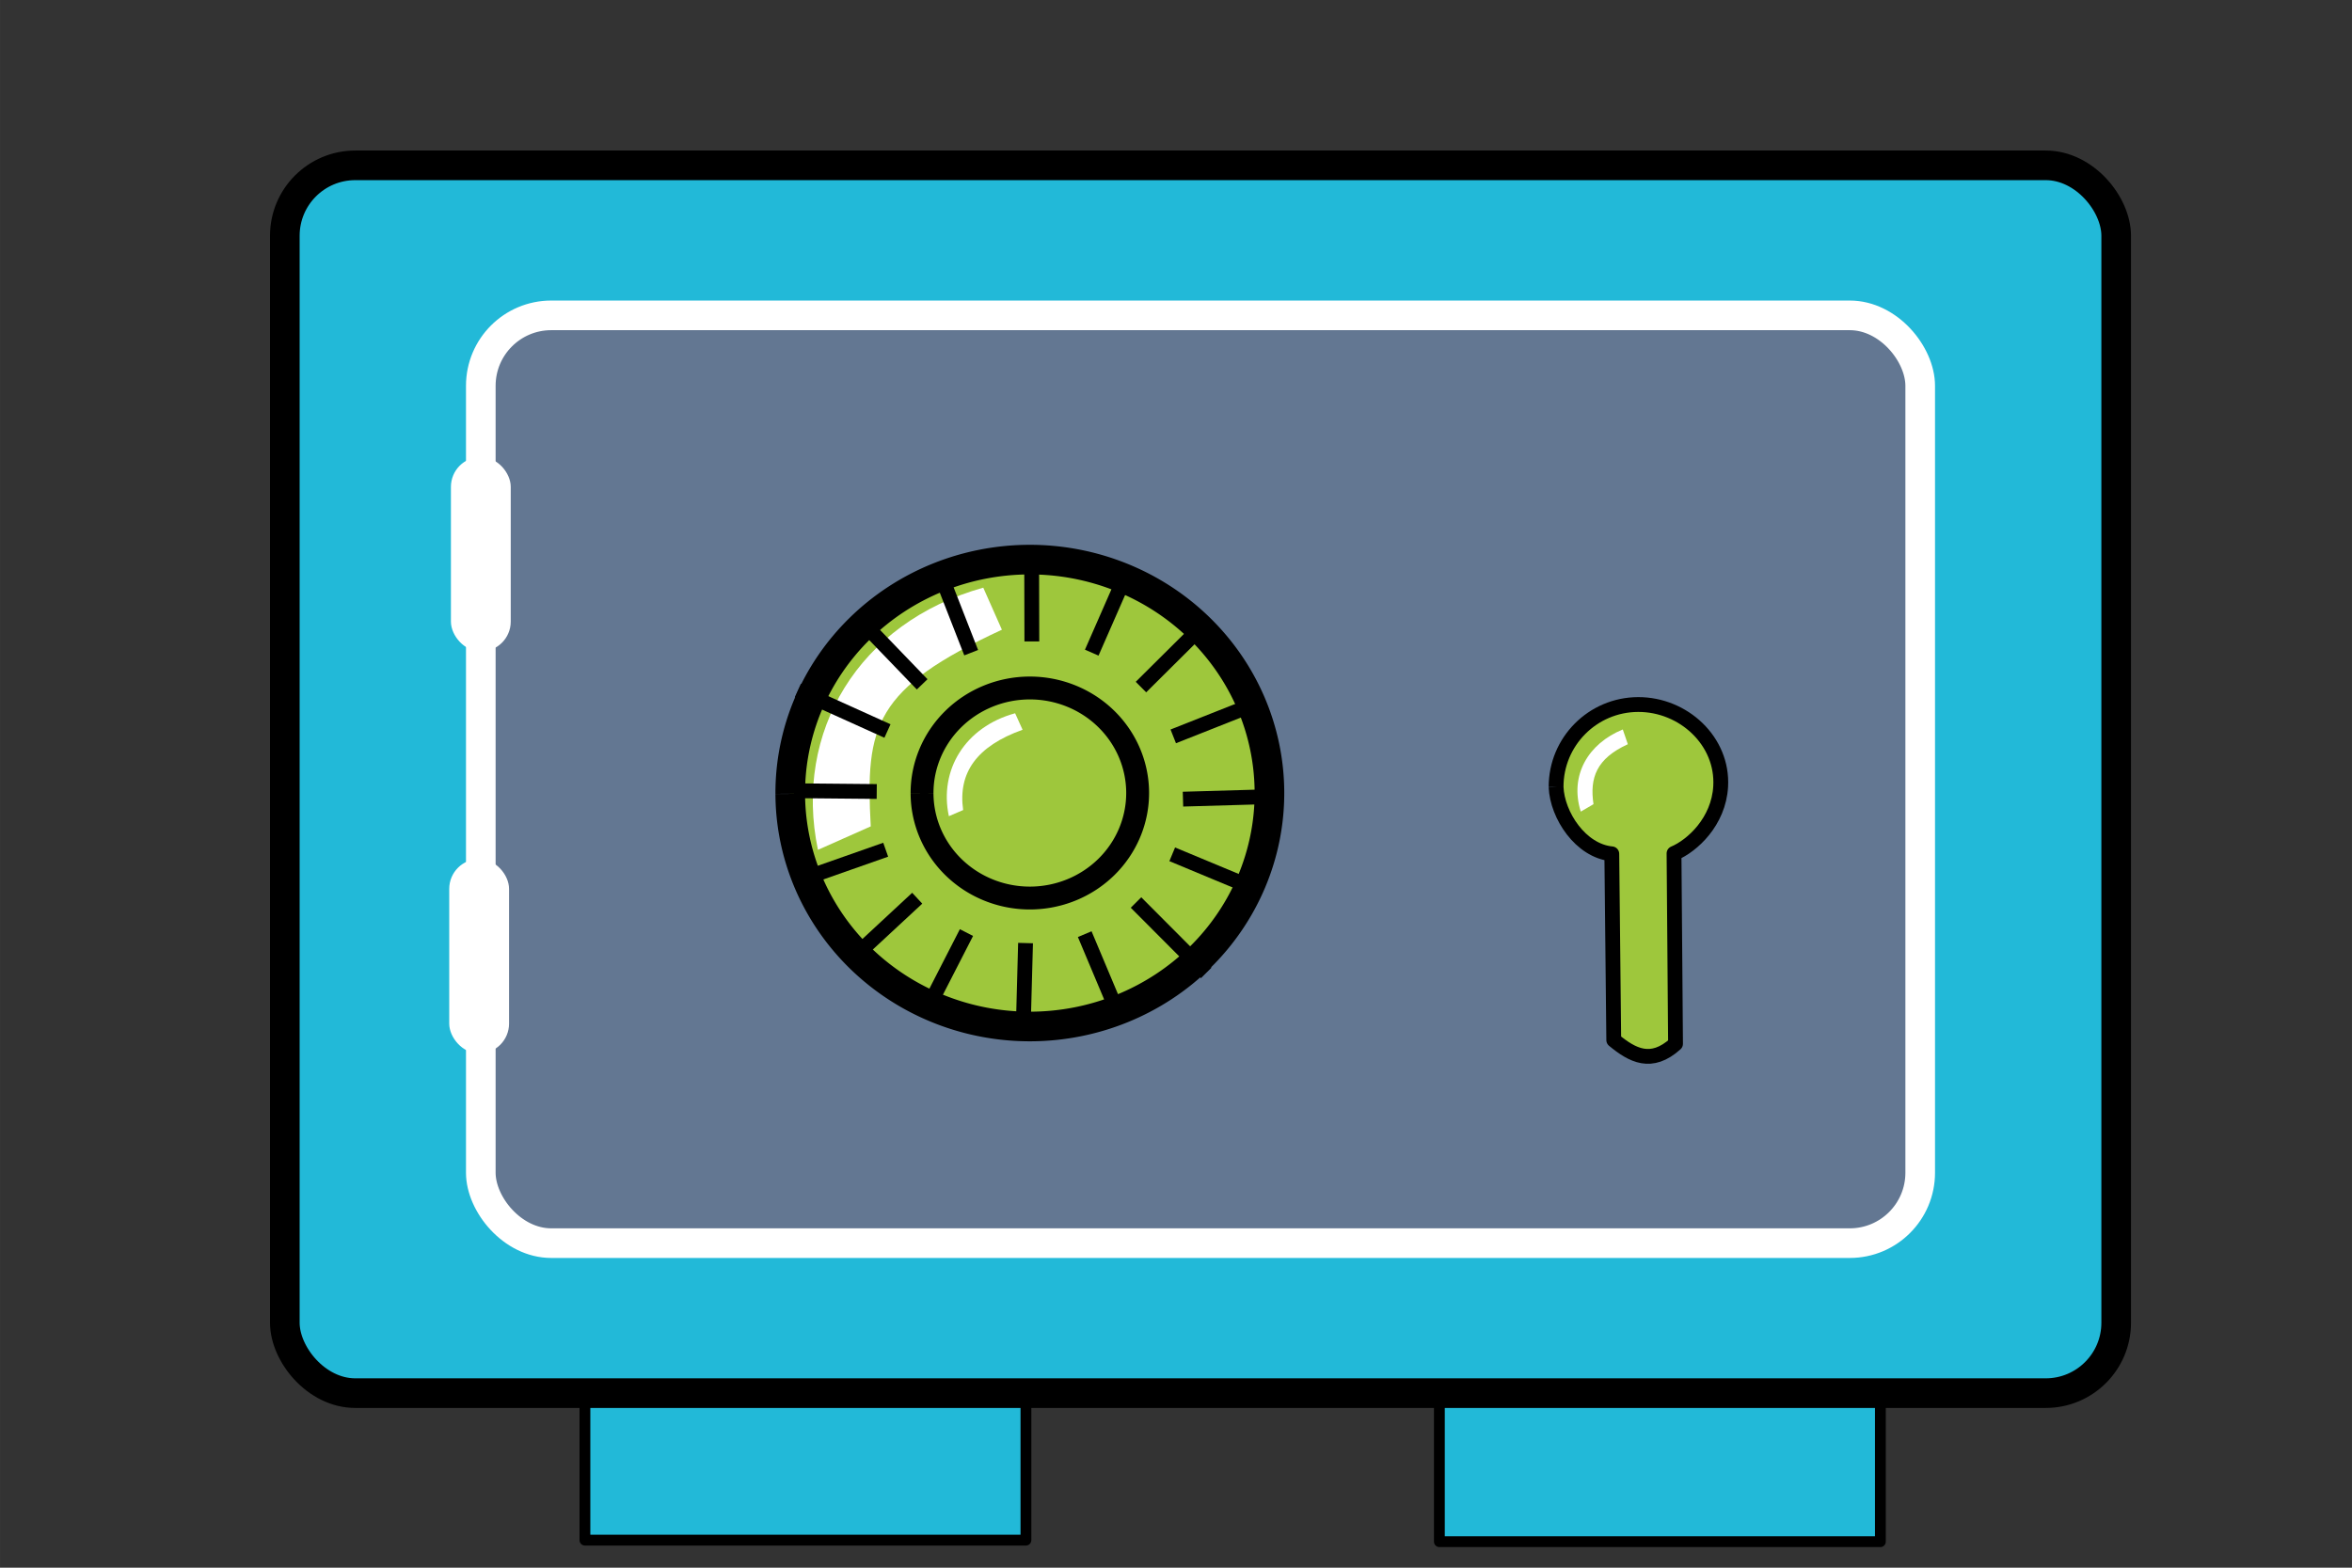 <?xml version="1.0" encoding="UTF-8" standalone="no"?>
<!-- Created with Inkscape (http://www.inkscape.org/) -->

<svg
   xmlns:dc="http://purl.org/dc/elements/1.1/"
   xmlns:cc="http://creativecommons.org/ns#"
   xmlns:rdf="http://www.w3.org/1999/02/22-rdf-syntax-ns#"
   xmlns:svg="http://www.w3.org/2000/svg"
   xmlns="http://www.w3.org/2000/svg"
   xmlns:sodipodi="http://sodipodi.sourceforge.net/DTD/sodipodi-0.dtd"
   xmlns:inkscape="http://www.inkscape.org/namespaces/inkscape"
   width="300"
   height="200"
   viewBox="0 0 79.375 52.917"
   version="1.1"
   id="svg8"
   sodipodi:docname="vault.svg"
   inkscape:version="0.92.3 (2405546, 2018-03-11)">
  <rect x="0" y="0" width="79.375" height="52.917" fill="#333333" stroke="none"/>
  <defs
     id="defs2">
    <inkscape:perspective
       sodipodi:type="inkscape:persp3d"
       inkscape:vp_x="0 : 26.458334 : 1"
       inkscape:vp_y="0 : 1000 : 0"
       inkscape:vp_z="79.374998 : 26.458334 : 1"
       inkscape:persp3d-origin="39.687499 : 17.638889 : 1"
       id="perspective929" />
    <clipPath
       clipPathUnits="userSpaceOnUse"
       id="clipPath8857">
      <rect
         style="opacity:1;fill:#637792;fill-opacity:1;fill-rule:nonzero;stroke:none;stroke-width:0.6;stroke-linecap:round;stroke-linejoin:round;stroke-miterlimit:4;stroke-dasharray:none;stroke-opacity:1"
         id="rect8859"
         width="45.121"
         height="26.553"
         x="27.12"
         y="255.564" />
    </clipPath>
  </defs>
  <sodipodi:namedview
     id="base"
     pagecolor="#ffffff"
     bordercolor="#666666"
     borderopacity="1.0"
     inkscape:pageopacity="0.0"
     inkscape:pageshadow="2"
     inkscape:zoom="2.5600001"
     inkscape:cx="78.288212"
     inkscape:cy="138.50505"
     inkscape:document-units="mm"
     inkscape:current-layer="layer1"
     showgrid="false"
     units="px"
     inkscape:measure-start="260.872,98.995"
     inkscape:measure-end="260.872,122.228"
     showguides="true"
     inkscape:guide-bbox="true"
     inkscape:window-width="1920"
     inkscape:window-height="1043"
     inkscape:window-x="0"
     inkscape:window-y="1080"
     inkscape:window-maximized="1"
     inkscape:snap-global="false">
    <sodipodi:guide
       position="47.558,16.315"
       orientation="0,1"
       id="guide3891"
       inkscape:locked="false" />
  </sodipodi:namedview>
  <g
     inkscape:label="Layer 1"
     inkscape:groupmode="layer"
     id="layer1"
     transform="translate(0,-244.083)">
    <rect
       style="opacity:1;fill:#22b9d8;fill-opacity:1;fill-rule:nonzero;stroke:#000000;stroke-width:0.365;stroke-linecap:butt;stroke-linejoin:round;stroke-miterlimit:4;stroke-dasharray:none;stroke-dashoffset:0;stroke-opacity:1"
       id="rect859"
       width="14.883"
       height="4.858"
       x="19.74"
       y="291.212"
       ry="0" />
    <rect
       style="opacity:1;fill:#22b9d8;fill-opacity:1;fill-rule:nonzero;stroke:#000000;stroke-width:0.365;stroke-linecap:butt;stroke-linejoin:round;stroke-miterlimit:4;stroke-dasharray:none;stroke-dashoffset:0;stroke-opacity:1"
       id="rect859-3"
       width="14.883"
       height="4.858"
       x="48.576"
       y="291.264"
       ry="0" />
    <rect
       style="opacity:1;fill:#22b9d8;fill-opacity:1;fill-rule:nonzero;stroke:#000000;stroke-width:1;stroke-linecap:butt;stroke-linejoin:round;stroke-miterlimit:4;stroke-dasharray:none;stroke-dashoffset:0;stroke-opacity:1"
       id="rect876"
       width="61.805"
       height="41.444"
       x="9.612"
       y="249.664"
       ry="2.377" />
    <rect
       style="opacity:1;fill:#637792;fill-opacity:1;fill-rule:nonzero;stroke:#ffffff;stroke-width:1;stroke-linecap:butt;stroke-linejoin:round;stroke-miterlimit:4;stroke-dasharray:none;stroke-dashoffset:0;stroke-opacity:1"
       id="rect878"
       width="48.577"
       height="31.317"
       x="16.226"
       y="254.728"
       ry="2.377" />
    <rect
       style="opacity:1;fill:#ffffff;fill-opacity:1;fill-rule:nonzero;stroke:#ffffff;stroke-width:0.365;stroke-linecap:butt;stroke-linejoin:round;stroke-miterlimit:4;stroke-dasharray:none;stroke-dashoffset:0;stroke-opacity:1"
       id="rect880"
       width="1.654"
       height="6.201"
       x="15.4"
       y="259.69"
       ry="0.827" />
    <rect
       style="opacity:1;fill:#ffffff;fill-opacity:1;fill-rule:nonzero;stroke:#ffffff;stroke-width:0.365;stroke-linecap:butt;stroke-linejoin:round;stroke-miterlimit:4;stroke-dasharray:none;stroke-dashoffset:0;stroke-opacity:1"
       id="rect880-6"
       width="1.654"
       height="6.201"
       x="15.343"
       y="273.26"
       ry="0.827" />
    <path
       style="opacity:1;fill:#9ec73c;fill-opacity:1;fill-rule:nonzero;stroke:#000000;stroke-width:1;stroke-linecap:butt;stroke-linejoin:round;stroke-miterlimit:4;stroke-dasharray:none;stroke-dashoffset:0;stroke-opacity:1"
       id="path897"
       sodipodi:type="arc"
       sodipodi:cx="34.755486"
       sodipodi:cy="270.85172"
       sodipodi:rx="8.0860538"
       sodipodi:ry="7.8793492"
       sodipodi:start="3.1383114"
       sodipodi:end="3.1379596"
       sodipodi:open="true"
       d="m 26.669,270.878 a 8.086,7.879 0 0 1 8.059,-7.905 8.086,7.879 0 0 1 8.113,7.852 8.086,7.879 0 0 1 -8.057,7.907 8.086,7.879 0 0 1 -8.115,-7.851" />
    <path
       style="opacity:1;fill:#9ec73c;fill-opacity:1;fill-rule:nonzero;stroke:#000000;stroke-width:0.772;stroke-linecap:butt;stroke-linejoin:round;stroke-miterlimit:4;stroke-dasharray:none;stroke-dashoffset:0;stroke-opacity:1"
       id="path897-7"
       sodipodi:type="arc"
       sodipodi:cx="34.755486"
       sodipodi:cy="270.85172"
       sodipodi:rx="3.6381383"
       sodipodi:ry="3.5451362"
       sodipodi:start="3.1383114"
       sodipodi:end="3.1379596"
       sodipodi:open="true"
       d="m 31.117,270.863 a 3.638,3.545 0 0 1 3.626,-3.557 3.638,3.545 0 0 1 3.65,3.533 3.638,3.545 0 0 1 -3.625,3.557 3.638,3.545 0 0 1 -3.651,-3.532" />
    <path
       style="fill:none;stroke:#000000;stroke-width:0.5;stroke-linecap:butt;stroke-linejoin:miter;stroke-miterlimit:4;stroke-dasharray:none;stroke-opacity:1"
       d="m 42.61,270.981 -2.687,0.077"
       id="path914"
       inkscape:connector-curvature="0"
       sodipodi:nodetypes="cc" />
    <path
       style="opacity:1;fill:#ffffff;fill-opacity:1;fill-rule:nonzero;stroke:none;stroke-width:0.577;stroke-linecap:round;stroke-linejoin:round;stroke-miterlimit:4;stroke-dasharray:none;stroke-opacity:1"
       d="m 27.604,272.769 c -0.831,-3.969 1.363,-7.672 5.579,-8.849 l 0.629,1.419 c -4.309,1.999 -4.61,3.227 -4.426,6.638"
       id="path3703-5-6"
       inkscape:connector-curvature="0"
       sodipodi:nodetypes="cccc" />
    <path
       style="fill:none;stroke:#000000;stroke-width:0.5;stroke-linecap:butt;stroke-linejoin:miter;stroke-miterlimit:4;stroke-dasharray:none;stroke-opacity:1"
       d="m 29.588,270.8 -2.791,-0.026"
       id="path914-5"
       inkscape:connector-curvature="0"
       sodipodi:nodetypes="cc" />
    <path
       style="fill:none;stroke:#000000;stroke-width:0.5;stroke-linecap:butt;stroke-linejoin:miter;stroke-miterlimit:4;stroke-dasharray:none;stroke-opacity:1"
       d="m 34.817,263.281 0.006,2.454"
       id="path914-3"
       inkscape:connector-curvature="0"
       sodipodi:nodetypes="cc" />
    <path
       style="fill:none;stroke:#000000;stroke-width:0.5;stroke-linecap:butt;stroke-linejoin:miter;stroke-miterlimit:4;stroke-dasharray:none;stroke-opacity:1"
       d="m 34.61,275.916 -0.071,2.609"
       id="path914-3-5"
       inkscape:connector-curvature="0"
       sodipodi:nodetypes="cc" />
    <path
       style="fill:none;stroke:#000000;stroke-width:0.5;stroke-linecap:butt;stroke-linejoin:miter;stroke-miterlimit:4;stroke-dasharray:none;stroke-opacity:1"
       d="m 38.338,274.547 2.369,2.377"
       id="path914-3-6"
       inkscape:connector-curvature="0"
       sodipodi:nodetypes="cc" />
    <path
       style="fill:none;stroke:#000000;stroke-width:0.5;stroke-linecap:butt;stroke-linejoin:miter;stroke-miterlimit:4;stroke-dasharray:none;stroke-opacity:1"
       d="m 28.881,264.858 2.24,2.325"
       id="path914-3-6-9"
       inkscape:connector-curvature="0"
       sodipodi:nodetypes="cc" />
    <path
       style="fill:none;stroke:#000000;stroke-width:0.5;stroke-linecap:butt;stroke-linejoin:miter;stroke-miterlimit:4;stroke-dasharray:none;stroke-opacity:1"
       d="m 38.505,267.275 2.267,-2.253"
       id="path914-3-6-1"
       inkscape:connector-curvature="0"
       sodipodi:nodetypes="cc" />
    <path
       style="fill:none;stroke:#000000;stroke-width:0.5;stroke-linecap:butt;stroke-linejoin:miter;stroke-miterlimit:4;stroke-dasharray:none;stroke-opacity:1"
       d="m 28.945,276.267 2.009,-1.865"
       id="path914-3-6-1-2"
       inkscape:connector-curvature="0"
       sodipodi:nodetypes="cc" />
    <path
       style="fill:none;stroke:#000000;stroke-width:0.5;stroke-linecap:butt;stroke-linejoin:miter;stroke-miterlimit:4;stroke-dasharray:none;stroke-opacity:1"
       d="m 39.56,272.92 2.664,1.109"
       id="path914-3-6-1-7"
       inkscape:connector-curvature="0"
       sodipodi:nodetypes="cc" />
    <path
       style="fill:none;stroke:#000000;stroke-width:0.5;stroke-linecap:butt;stroke-linejoin:miter;stroke-miterlimit:4;stroke-dasharray:none;stroke-opacity:1"
       d="m 26.925,267.391 3.025,1.367"
       id="path914-3-6-1-7-0"
       inkscape:connector-curvature="0"
       sodipodi:nodetypes="cc" />
    <path
       style="fill:none;stroke:#000000;stroke-width:0.498;stroke-linecap:butt;stroke-linejoin:miter;stroke-miterlimit:4;stroke-dasharray:none;stroke-opacity:1"
       d="m 42.137,267.933 -2.542,1.006"
       id="path914-3-6-1-7-9"
       inkscape:connector-curvature="0"
       sodipodi:nodetypes="cc" />
    <path
       style="fill:none;stroke:#000000;stroke-width:0.498;stroke-linecap:butt;stroke-linejoin:miter;stroke-miterlimit:4;stroke-dasharray:none;stroke-opacity:1"
       d="m 29.89,272.765 -2.568,0.903"
       id="path914-3-6-1-7-9-3"
       inkscape:connector-curvature="0"
       sodipodi:nodetypes="cc" />
    <path
       style="fill:none;stroke:#000000;stroke-width:0.5;stroke-linecap:butt;stroke-linejoin:miter;stroke-miterlimit:4;stroke-dasharray:none;stroke-opacity:1"
       d="m 32.775,266.114 -0.87,-2.229"
       id="path914-5-6"
       inkscape:connector-curvature="0"
       sodipodi:nodetypes="cc" />
    <path
       style="fill:none;stroke:#000000;stroke-width:0.5;stroke-linecap:butt;stroke-linejoin:miter;stroke-miterlimit:4;stroke-dasharray:none;stroke-opacity:1"
       d="m 32.616,275.562 -1.224,2.388"
       id="path914-5-0"
       inkscape:connector-curvature="0"
       sodipodi:nodetypes="cc" />
    <path
       style="fill:none;stroke:#000000;stroke-width:0.5;stroke-linecap:butt;stroke-linejoin:miter;stroke-miterlimit:4;stroke-dasharray:none;stroke-opacity:1"
       d="m 37.555,277.87 -0.948,-2.255"
       id="path914-5-6-6"
       inkscape:connector-curvature="0"
       sodipodi:nodetypes="cc" />
    <path
       style="fill:none;stroke:#000000;stroke-width:0.5;stroke-linecap:butt;stroke-linejoin:miter;stroke-miterlimit:4;stroke-dasharray:none;stroke-opacity:1"
       d="m 37.809,263.912 -0.965,2.201"
       id="path914-5-0-2"
       inkscape:connector-curvature="0"
       sodipodi:nodetypes="cc" />
    <path
       style="opacity:1;fill:#9ec73c;fill-opacity:1;fill-rule:nonzero;stroke:#000000;stroke-width:0.5;stroke-linecap:butt;stroke-linejoin:round;stroke-miterlimit:4;stroke-dasharray:none;stroke-dashoffset:0;stroke-opacity:1"
       d="m 52.515,270.65 c -0.005,-1.534 1.234,-2.781 2.768,-2.786 1.534,-0.005 2.874,1.236 2.786,2.767 -0.068,1.188 -0.959,2 -1.574,2.259 l 0.051,6.426 c -0.822,0.741 -1.457,0.391 -2.085,-0.125 l -0.066,-6.287 c -1.052,-0.099 -1.841,-1.303 -1.88,-2.253"
       id="path1099"
       inkscape:connector-curvature="0"
       sodipodi:nodetypes="cssccccc" />
    <path
       style="opacity:1;fill:#ffffff;fill-opacity:1;fill-rule:nonzero;stroke:none;stroke-width:0.166;stroke-linecap:round;stroke-linejoin:round;stroke-miterlimit:4;stroke-dasharray:none;stroke-opacity:1"
       d="m 53.345,271.47 c -0.378,-1.215 0.249,-2.285 1.421,-2.764 l 0.17,0.498 c -1.058,0.485 -1.292,1.13 -1.159,2.024 l -0.429,0.251"
       id="path3703-5"
       inkscape:connector-curvature="0"
       sodipodi:nodetypes="ccccc" />
    <path
       style="opacity:1;fill:#ffffff;fill-opacity:1;fill-rule:nonzero;stroke:none;stroke-width:0.229;stroke-linecap:round;stroke-linejoin:round;stroke-miterlimit:4;stroke-dasharray:none;stroke-opacity:1"
       d="m 32.022,271.633 c -0.333,-1.558 0.546,-3.012 2.236,-3.474 l 0.252,0.557 c -1.546,0.552 -2.184,1.448 -2.006,2.71"
       id="path3703-5-6-8"
       inkscape:connector-curvature="0"
       sodipodi:nodetypes="cccc" />
  </g>
</svg>
